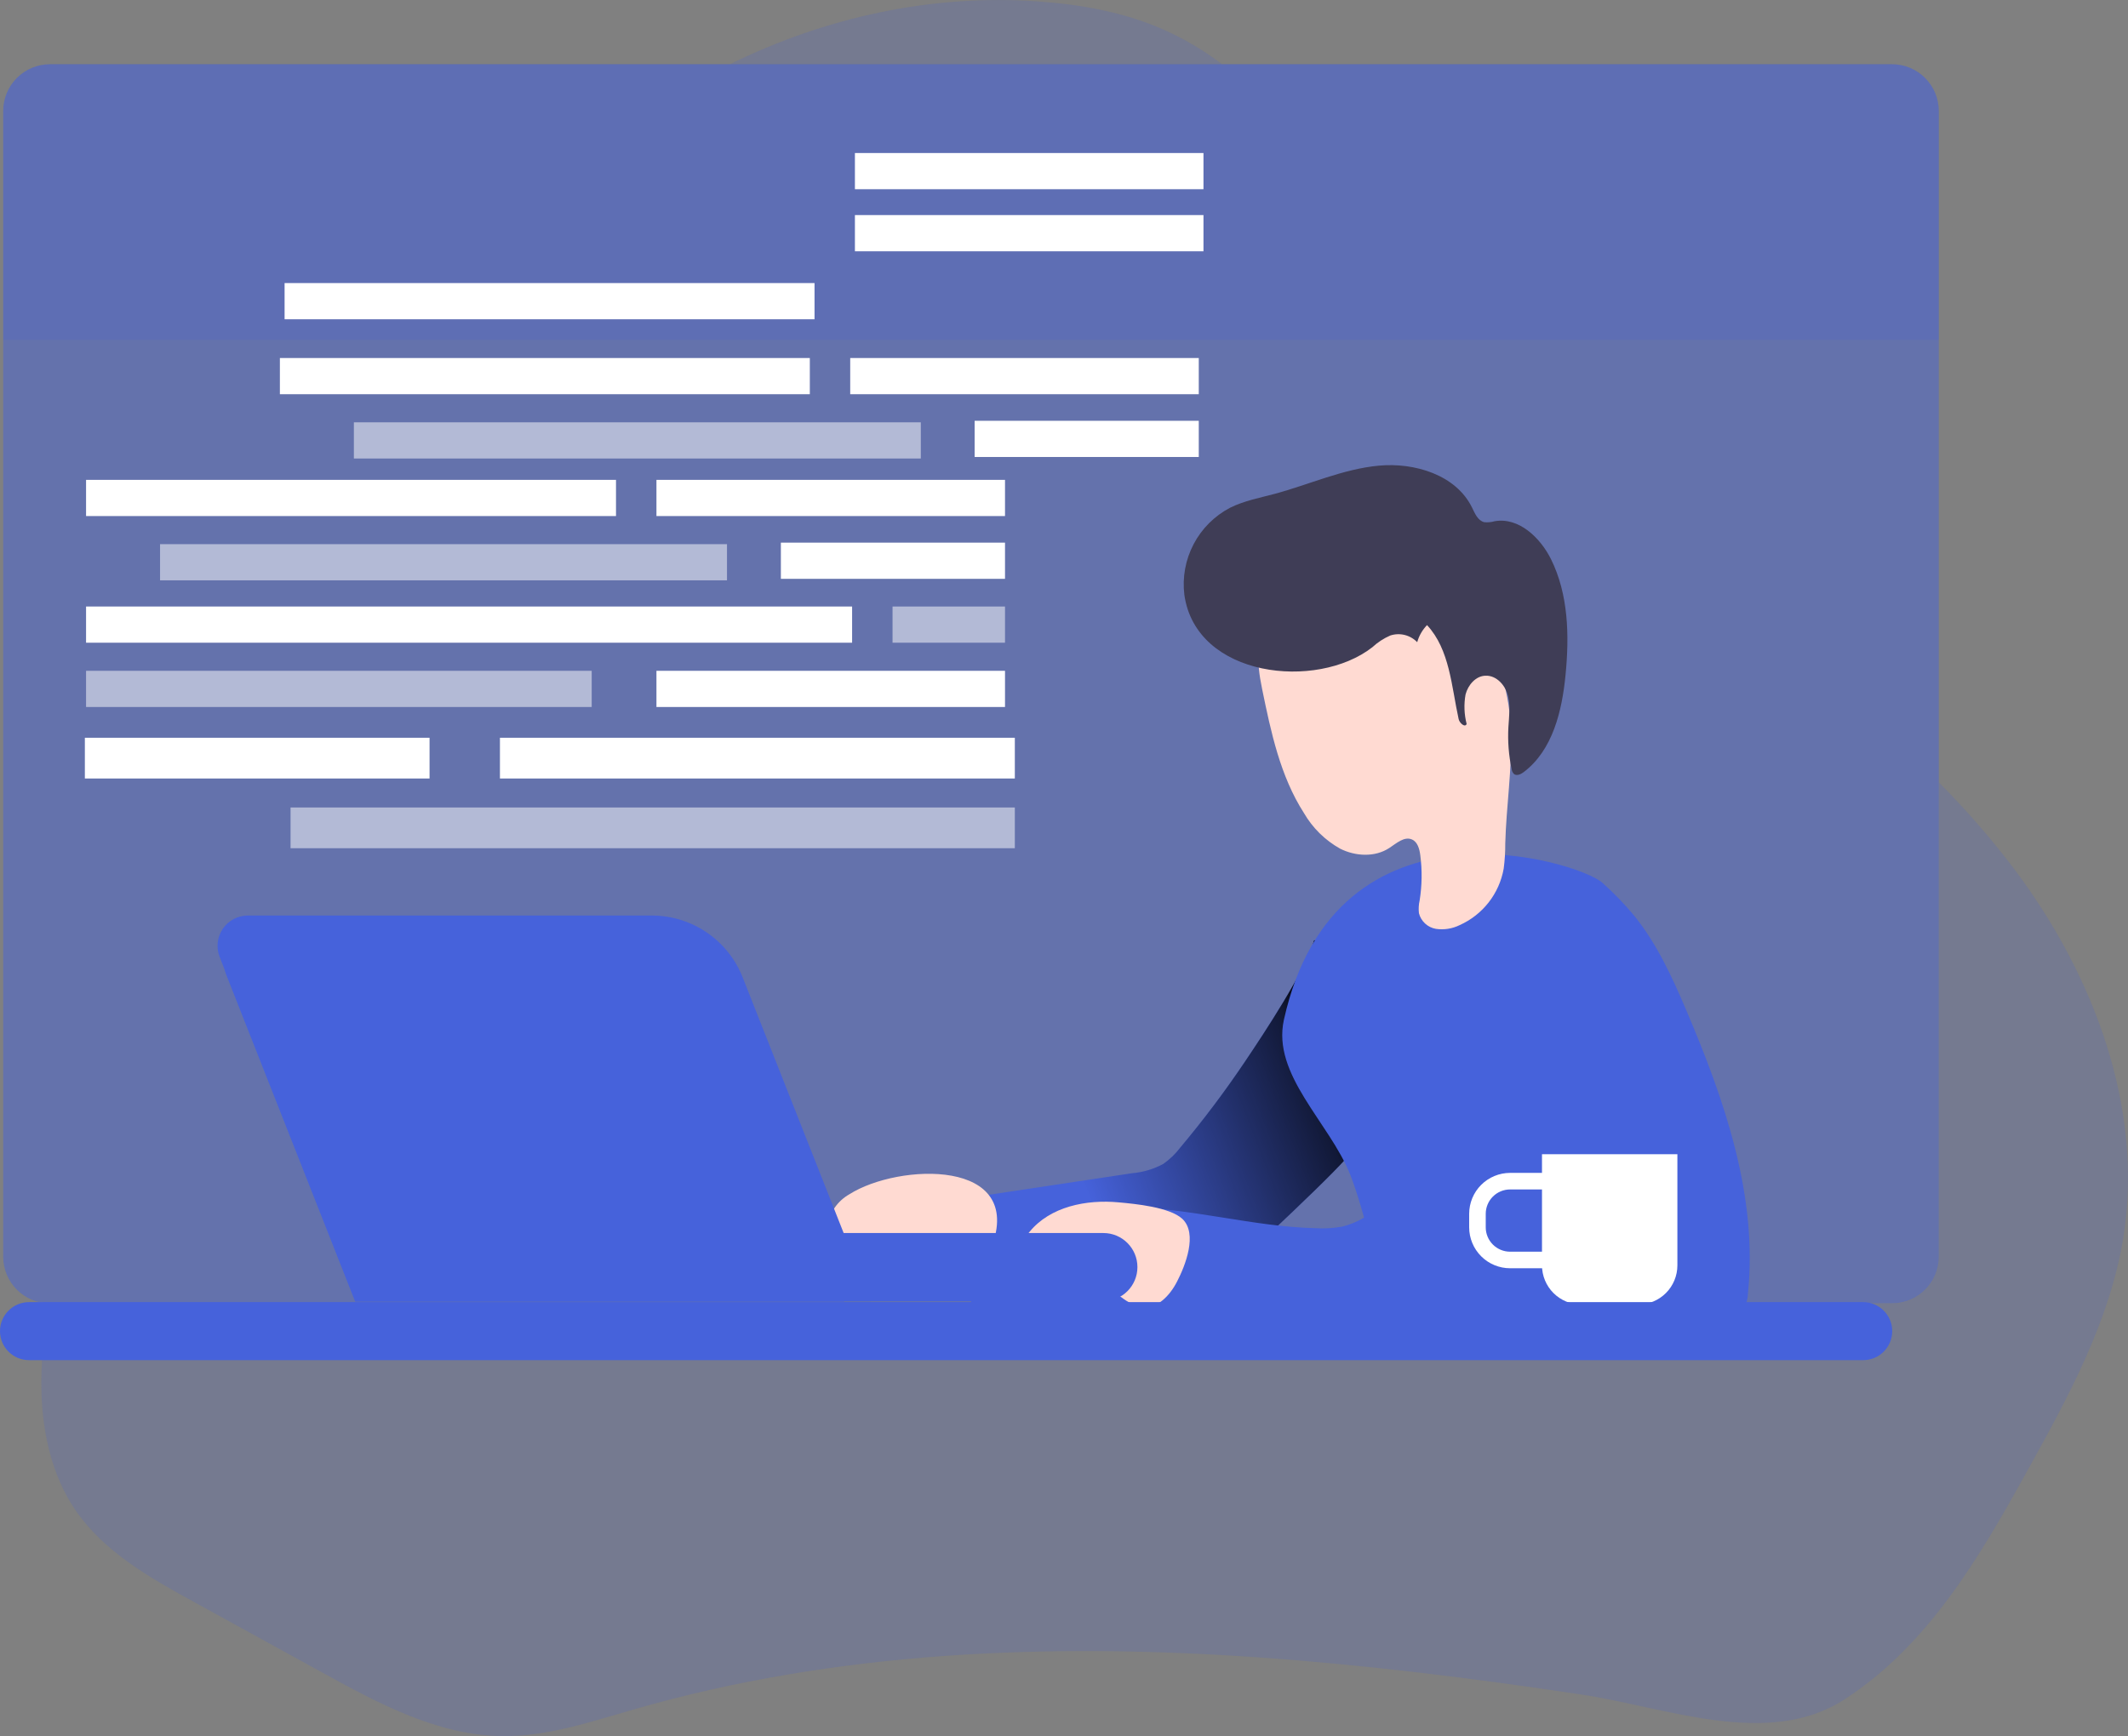 <svg width="424" height="346" viewBox="0 0 424 346" fill="none" xmlns="http://www.w3.org/2000/svg">
<rect x="0" y="0" width="424" height="346" fill="#808080" stroke="none"/>
<g clip-path="url(#clip0)">
<path opacity="0.48" d="M9.954 12.813H376.979C382.126 12.813 386.298 16.984 386.298 22.129V250.447C386.298 255.592 382.126 259.763 376.979 259.763H9.954C4.807 259.763 0.635 255.592 0.635 250.447V22.129C0.635 16.984 4.807 12.813 9.954 12.813Z" fill="#4662DB"/>
<path opacity="0.18" d="M8.267 277.791C8.548 285.879 10.402 294.112 14.931 300.815C20.637 309.257 29.903 314.482 38.879 319.395L64.326 333.395C75.477 339.536 87.232 345.823 99.945 346C108.941 346.135 117.646 343.169 126.298 340.681C166.708 329.023 209.272 327.389 251.045 330.335C272.442 331.844 293.735 334.498 314.934 337.694C331.895 340.213 352.25 348.592 367.546 338.672C384.205 327.847 394.43 310.319 403.842 293.3C412.037 278.53 420.345 263.396 423.052 246.731C427.217 220.98 417.243 194.531 401.635 173.609C396.941 167.361 391.816 161.448 386.298 155.914V250.457C386.298 252.933 385.318 255.308 383.572 257.063C381.826 258.818 379.455 259.812 376.979 259.825H9.964C8.658 265.721 8.088 271.755 8.267 277.791V277.791Z" fill="#4662DB"/>
<path opacity="0.18" d="M145.394 12.824H243.528C239.834 10.016 235.822 7.654 231.575 5.787C223.818 2.404 215.363 0.895 206.929 0.291C185.71 -1.239 164.427 3.445 145.394 12.824Z" fill="#4662DB"/>
<path d="M235.188 228.682C234.231 229.949 233.082 231.059 231.783 231.971C229.851 233.013 227.724 233.644 225.536 233.824L192.3 238.831C191.97 238.853 191.651 238.961 191.374 239.143C191.189 239.343 191.05 239.58 190.966 239.839C190.881 240.098 190.853 240.371 190.884 240.642C190.73 246.862 191.57 253.068 193.373 259.024C193.467 259.511 193.703 259.96 194.05 260.314C194.498 260.618 195.028 260.778 195.57 260.772C206.752 261.72 217.987 261.418 229.201 261.116C231.086 261.143 232.968 260.936 234.802 260.502C237.926 259.627 240.477 257.494 242.83 255.297C247.88 250.603 268.319 231.732 269.558 229.171C271.201 225.503 272.525 221.7 273.514 217.805C274.556 214.058 266.944 213.589 267.101 209.696C267.21 207.005 266.887 204.312 266.143 201.723C265.589 199.414 264.44 197.29 262.811 195.561C261.665 194.52 263.436 187.463 261.853 187.38C260.02 193.625 251.732 206.116 248.13 211.466C244.126 217.431 239.805 223.178 235.188 228.682V228.682Z" fill="#4662DB"/>
<path d="M235.188 228.682C234.231 229.949 233.082 231.059 231.783 231.971C229.851 233.013 227.724 233.644 225.536 233.824L192.3 238.831C191.97 238.853 191.651 238.961 191.374 239.143C191.189 239.343 191.05 239.58 190.966 239.839C190.881 240.098 190.853 240.371 190.884 240.642C190.73 246.862 191.57 253.068 193.373 259.024C193.467 259.511 193.703 259.96 194.05 260.314C194.498 260.618 195.028 260.778 195.57 260.772C206.752 261.72 217.987 261.418 229.201 261.116C231.086 261.143 232.968 260.936 234.802 260.502C237.926 259.627 240.477 257.494 242.83 255.297C247.88 250.603 268.319 231.732 269.558 229.171C271.201 225.503 272.525 221.7 273.514 217.805C274.556 214.058 266.944 213.589 267.101 209.696C267.21 207.005 266.887 204.312 266.143 201.723C265.589 199.414 264.44 197.29 262.811 195.561C261.665 194.52 263.436 187.463 261.853 187.38C260.02 193.625 251.732 206.116 248.13 211.466C244.126 217.431 239.805 223.178 235.188 228.682V228.682Z" fill="url(#paint0_linear)"/>
<path d="M319.286 175.951C321.524 177.946 323.612 180.103 325.533 182.404C330.135 188.056 333.196 194.78 336.049 201.484C343.64 219.325 350.251 238.404 348.284 257.691C348.246 258.852 347.932 259.987 347.367 261.001C346.471 262.15 345.212 262.961 343.796 263.302C340.141 264.468 336.237 264.52 332.343 264.551C317.339 264.686 302.314 264.822 287.321 264.093C284.999 263.978 282.542 263.801 280.616 262.49C279.209 261.413 278.086 260.009 277.346 258.399C273.317 250.822 272.14 242.057 269.017 234.084C264.852 223.675 253.398 214.214 255.814 203.243C266.143 156.663 314.559 171.652 319.286 175.951Z" fill="#4662DB"/>
<path d="M319.286 175.951C321.524 177.946 323.612 180.103 325.533 182.404C330.135 188.056 333.196 194.78 336.049 201.484C343.64 219.325 350.251 238.404 348.284 257.691C348.246 258.852 347.932 259.987 347.367 261.001C346.471 262.15 345.212 262.961 343.796 263.302C340.141 264.468 336.237 264.52 332.343 264.551C317.339 264.686 302.314 264.822 287.321 264.093C284.999 263.978 282.542 263.801 280.616 262.49C279.209 261.413 278.086 260.009 277.346 258.399C273.317 250.822 272.14 242.057 269.017 234.084C264.852 223.675 253.398 214.214 255.814 203.243C266.143 156.663 314.559 171.652 319.286 175.951Z" fill="url(#paint1_linear)"/>
<path d="M251.483 137.365C253.242 145.911 255.085 154.686 259.812 162.045C261.536 165.016 264.028 167.469 267.028 169.144C270.079 170.674 273.952 170.882 276.805 169.008C278.231 168.082 279.793 166.625 281.344 167.312C282.469 167.822 282.833 169.216 282.989 170.434C283.38 173.426 283.338 176.458 282.865 179.438C282.671 180.277 282.622 181.143 282.719 181.998C282.92 182.79 283.347 183.507 283.948 184.061C284.549 184.615 285.297 184.983 286.103 185.121C287.713 185.356 289.358 185.098 290.819 184.382C293.093 183.365 295.083 181.807 296.615 179.844C298.147 177.881 299.174 175.572 299.607 173.12C299.826 171.463 299.93 169.794 299.92 168.123C300.117 160.712 301.294 153.333 301.054 145.932C300.815 138.531 298.972 130.829 293.943 125.364C291.039 122.388 287.589 119.999 283.781 118.328C278.106 115.621 271.776 113.717 265.57 114.705C263.101 115.095 260.745 116.016 258.665 117.403C256.586 118.79 254.832 120.611 253.523 122.741C250.275 127.727 250.264 131.443 251.483 137.365Z" fill="#FFDAD2"/>
<path d="M235.979 118.536C235.556 115.062 236.201 111.543 237.829 108.445C239.456 105.347 241.989 102.818 245.089 101.195C247.849 99.821 250.92 99.238 253.898 98.447C260.874 96.573 267.569 93.471 274.722 92.805C281.875 92.139 290.101 94.647 293.287 101.132C293.87 102.319 294.443 103.755 295.723 104.068C296.423 104.143 297.131 104.079 297.806 103.88C302.585 103.037 306.885 107.117 309.04 111.458C312.518 118.484 312.695 126.675 311.935 134.472C311.237 141.685 309.394 149.481 303.605 153.874C303.033 154.311 302.189 154.706 301.637 154.238C301.385 153.974 301.227 153.633 301.19 153.27C300.607 150.535 300.39 147.735 300.544 144.943C300.659 142.861 300.992 140.655 300.45 138.604C299.909 136.553 298.17 134.607 296.046 134.669C294.078 134.669 292.496 136.501 292.006 138.417C291.657 140.367 291.732 142.369 292.225 144.287C291.913 145.068 290.819 144.131 290.632 143.319C289.195 136.782 288.872 129.465 284.333 124.583C283.409 125.539 282.736 126.708 282.375 127.987C281.696 127.284 280.834 126.787 279.885 126.551C278.937 126.315 277.942 126.351 277.013 126.655C275.695 127.228 274.484 128.02 273.431 128.997C262.373 137.626 238.301 135.065 235.979 118.536Z" fill="#3F3D56"/>
<path d="M316.1 186.61C319.598 189.149 321.306 193.615 321.41 197.924C321.514 202.233 316.954 229.577 312.653 237.342C309.321 243.379 302.377 259.138 291.829 263.489C288.706 264.78 242.528 264.239 221.1 261.917C221.235 256.848 221.485 251.779 221.818 246.71C221.787 246.041 221.99 245.383 222.391 244.847C222.933 244.285 223.703 240.611 224.474 240.611C236.968 240.663 249.567 244.483 262.061 244.774C263.876 244.891 265.698 244.783 267.486 244.451C268.949 244.086 270.352 243.511 271.651 242.744C281.292 237.29 286.623 226.579 290.392 216.16C293.276 208.125 295.598 199.808 299.763 192.303C301.242 189.628 302.564 187.026 305.479 185.85C308.905 184.465 312.924 184.309 316.1 186.61Z" fill="#4662DB"/>
<path d="M316.1 186.61C319.598 189.149 321.306 193.615 321.41 197.924C321.514 202.233 316.954 229.577 312.653 237.342C309.321 243.379 302.377 259.138 291.829 263.489C288.706 264.78 242.528 264.239 221.1 261.917C221.235 256.848 221.485 251.779 221.818 246.71C221.787 246.041 221.99 245.383 222.391 244.847C222.933 244.285 223.703 240.611 224.474 240.611C236.968 240.663 249.567 244.483 262.061 244.774C263.876 244.891 265.698 244.783 267.486 244.451C268.949 244.086 270.352 243.511 271.651 242.744C281.292 237.29 286.623 226.579 290.392 216.16C293.276 208.125 295.598 199.808 299.763 192.303C301.242 189.628 302.564 187.026 305.479 185.85C308.905 184.465 312.924 184.309 316.1 186.61Z" fill="url(#paint2_linear)"/>
<path d="M222.933 239.632C216.446 239.018 209.241 240.465 205.128 245.513C204.695 245.973 204.412 246.554 204.316 247.179C204.32 247.741 204.494 248.289 204.816 248.75C207.242 252.778 212.51 253.736 216.935 255.329C219.237 256.153 221.435 257.243 223.484 258.576C224.638 259.491 225.972 260.151 227.399 260.512C230.523 260.981 233.116 258.191 234.532 255.401C236.156 252.279 238.696 245.867 235.573 242.911C233.022 240.569 226.14 239.924 222.933 239.632Z" fill="#FFDAD2"/>
<path d="M169.217 238.029C168.062 238.686 167.07 239.593 166.312 240.683C165.942 241.235 165.723 241.874 165.675 242.537C165.628 243.199 165.754 243.863 166.041 244.462C166.532 245.199 167.202 245.801 167.988 246.211C173.746 249.635 180.806 250.249 186.636 253.497C187.832 254.366 189.204 254.963 190.655 255.245C191.508 255.264 192.354 255.086 193.127 254.725C193.9 254.364 194.579 253.83 195.112 253.164C196.174 251.838 196.988 250.333 197.517 248.719C204.337 230.816 179.025 231.784 169.217 238.029Z" fill="#FFDAD2"/>
<path d="M334.217 230.035H307.239V252.185C307.239 254.256 308.062 256.241 309.526 257.705C310.991 259.169 312.977 259.992 315.048 259.992H326.408C328.479 259.992 330.465 259.169 331.93 257.705C333.394 256.241 334.217 254.256 334.217 252.185V230.035Z" fill="white"/>
<path d="M309.061 235.406H300.888C299.162 235.406 297.507 236.092 296.286 237.312C295.066 238.532 294.38 240.186 294.38 241.912V244.608C294.38 246.333 295.066 247.988 296.286 249.208C297.507 250.428 299.162 251.113 300.888 251.113H309.061V235.406Z" stroke="white" stroke-width="3.3" stroke-miterlimit="10"/>
<path d="M5.789 259.513H371.232C374.429 259.513 377.021 262.102 377.021 265.295C377.021 268.488 374.429 271.077 371.232 271.077H5.789C2.592 271.077 -3.05176e-05 268.488 -3.05176e-05 265.295C-3.05176e-05 262.102 2.592 259.513 5.789 259.513Z" fill="#4662DB"/>
<path opacity="0.18" d="M0.645 22.14V67.73H386.298V22.14C386.298 19.664 385.318 17.289 383.572 15.534C381.825 13.778 379.455 12.785 376.979 12.772H9.964C7.488 12.785 5.118 13.778 3.372 15.534C1.626 17.289 0.645 19.664 0.645 22.14Z" fill="#4662DB"/>
<path d="M219.84 259.315H86.108C82.359 259.315 79.319 256.277 79.319 252.529C79.319 248.781 82.359 245.742 86.108 245.742L219.84 245.742C223.59 245.742 226.629 248.781 226.629 252.529C226.629 256.277 223.59 259.315 219.84 259.315Z" fill="#4662DB"/>
<path d="M219.84 259.315H86.108C82.359 259.315 79.319 256.277 79.319 252.529C79.319 248.781 82.359 245.742 86.108 245.742L219.84 245.742C223.59 245.742 226.629 248.781 226.629 252.529C226.629 256.277 223.59 259.315 219.84 259.315Z" fill="url(#paint3_linear)"/>
<path d="M173.465 259.336H70.833L43.762 190.711C43.403 189.796 43.272 188.808 43.382 187.831C43.491 186.855 43.837 185.92 44.39 185.107C44.943 184.295 45.686 183.63 46.555 183.17C47.423 182.71 48.391 182.468 49.374 182.467H129.911C133.807 182.474 137.611 183.651 140.83 185.844C144.049 188.038 146.535 191.148 147.966 194.77L173.465 259.336Z" fill="#4662DB"/>
<path d="M168.249 259.409H70.771L45.063 194.218C44.72 193.35 44.595 192.411 44.698 191.483C44.802 190.555 45.13 189.666 45.656 188.894C46.182 188.122 46.889 187.49 47.714 187.054C48.54 186.618 49.46 186.39 50.394 186.391H126.881C130.587 186.389 134.207 187.502 137.271 189.585C140.335 191.668 142.701 194.624 144.061 198.07L168.249 259.409Z" fill="#4662DB"/>
<path d="M168.249 259.409H70.771L45.063 194.218C44.72 193.35 44.595 192.411 44.698 191.483C44.802 190.555 45.13 189.666 45.656 188.894C46.182 188.122 46.889 187.49 47.714 187.054C48.54 186.618 49.46 186.39 50.394 186.391H126.881C130.587 186.389 134.207 187.502 137.271 189.585C140.335 191.668 142.701 194.624 144.061 198.07L168.249 259.409Z" fill="url(#paint4_linear)"/>
<path opacity="0.51" d="M57.891 160.931H202.202V169.05H57.891V160.931Z" fill="white"/>
<path d="M99.612 147.035H202.202V155.154H99.612V147.035Z" fill="white"/>
<path d="M16.909 147.035H85.587V155.154H16.909V147.035Z" fill="white"/>
<path d="M17.149 95.636H122.737V102.85H17.149V95.636Z" fill="white"/>
<path opacity="0.51" d="M31.892 108.45H144.853V115.663H31.892V108.45Z" fill="white"/>
<path d="M130.796 95.636H200.245V102.85H130.796V95.636Z" fill="white"/>
<path d="M17.149 120.878H169.779V128.091H17.149V120.878Z" fill="white"/>
<path opacity="0.51" d="M177.838 120.878H200.245V128.091H177.838V120.878Z" fill="white"/>
<path opacity="0.51" d="M17.149 133.691H117.896V140.904H17.149V133.691Z" fill="white"/>
<path d="M130.796 133.691H200.245V140.904H130.796V133.691Z" fill="white"/>
<path d="M155.588 108.148H200.245V115.361H155.588V108.148Z" fill="white"/>
<path d="M55.767 71.353H161.356V78.566H55.767V71.353Z" fill="white"/>
<path opacity="0.51" d="M70.51 84.166H183.471V91.379H70.51V84.166Z" fill="white"/>
<path d="M169.404 71.353H238.853V78.566H169.404V71.353Z" fill="white"/>
<path d="M56.704 56.416H162.293V63.629H56.704V56.416Z" fill="white"/>
<path d="M170.341 42.864H239.79V50.077H170.341V42.864Z" fill="white"/>
<path d="M170.341 30.498H239.79V37.711H170.341V30.498Z" fill="white"/>
<path d="M194.195 83.864H238.853V91.077H194.195V83.864Z" fill="white"/>
</g>
<defs>
<linearGradient id="paint0_linear" x1="268.288" y1="216.348" x2="215.971" y2="236.291" gradientUnits="userSpaceOnUse">
<stop offset="0.01"/>
<stop offset="0.12" stop-opacity="0.75"/>
<stop offset="1" stop-opacity="0"/>
</linearGradient>
<linearGradient id="paint1_linear" x1="-11660.5" y1="26240.8" x2="-10201.5" y2="17561.8" gradientUnits="userSpaceOnUse">
<stop offset="0.01"/>
<stop offset="0.12" stop-opacity="0.75"/>
<stop offset="1" stop-opacity="0"/>
</linearGradient>
<linearGradient id="paint2_linear" x1="-13156.5" y1="21679.9" x2="-14836.3" y2="16899.9" gradientUnits="userSpaceOnUse">
<stop offset="0.01"/>
<stop offset="0.12" stop-opacity="0.75"/>
<stop offset="1" stop-opacity="0"/>
</linearGradient>
<linearGradient id="paint3_linear" x1="-38798.7" y1="3884.16" x2="-38799.4" y2="3514.53" gradientUnits="userSpaceOnUse">
<stop offset="0.01"/>
<stop offset="0.12" stop-opacity="0.75"/>
<stop offset="1" stop-opacity="0"/>
</linearGradient>
<linearGradient id="paint4_linear" x1="-37857.7" y1="20987" x2="-38032.2" y2="13510.4" gradientUnits="userSpaceOnUse">
<stop offset="0.01"/>
<stop offset="0.12" stop-opacity="0.75"/>
<stop offset="1" stop-opacity="0"/>
</linearGradient>
<clipPath id="clip0">
<rect width="424" height="346" fill="white" transform="matrix(-1 0 0 1 424 0)"/>
</clipPath>
</defs>
</svg>
